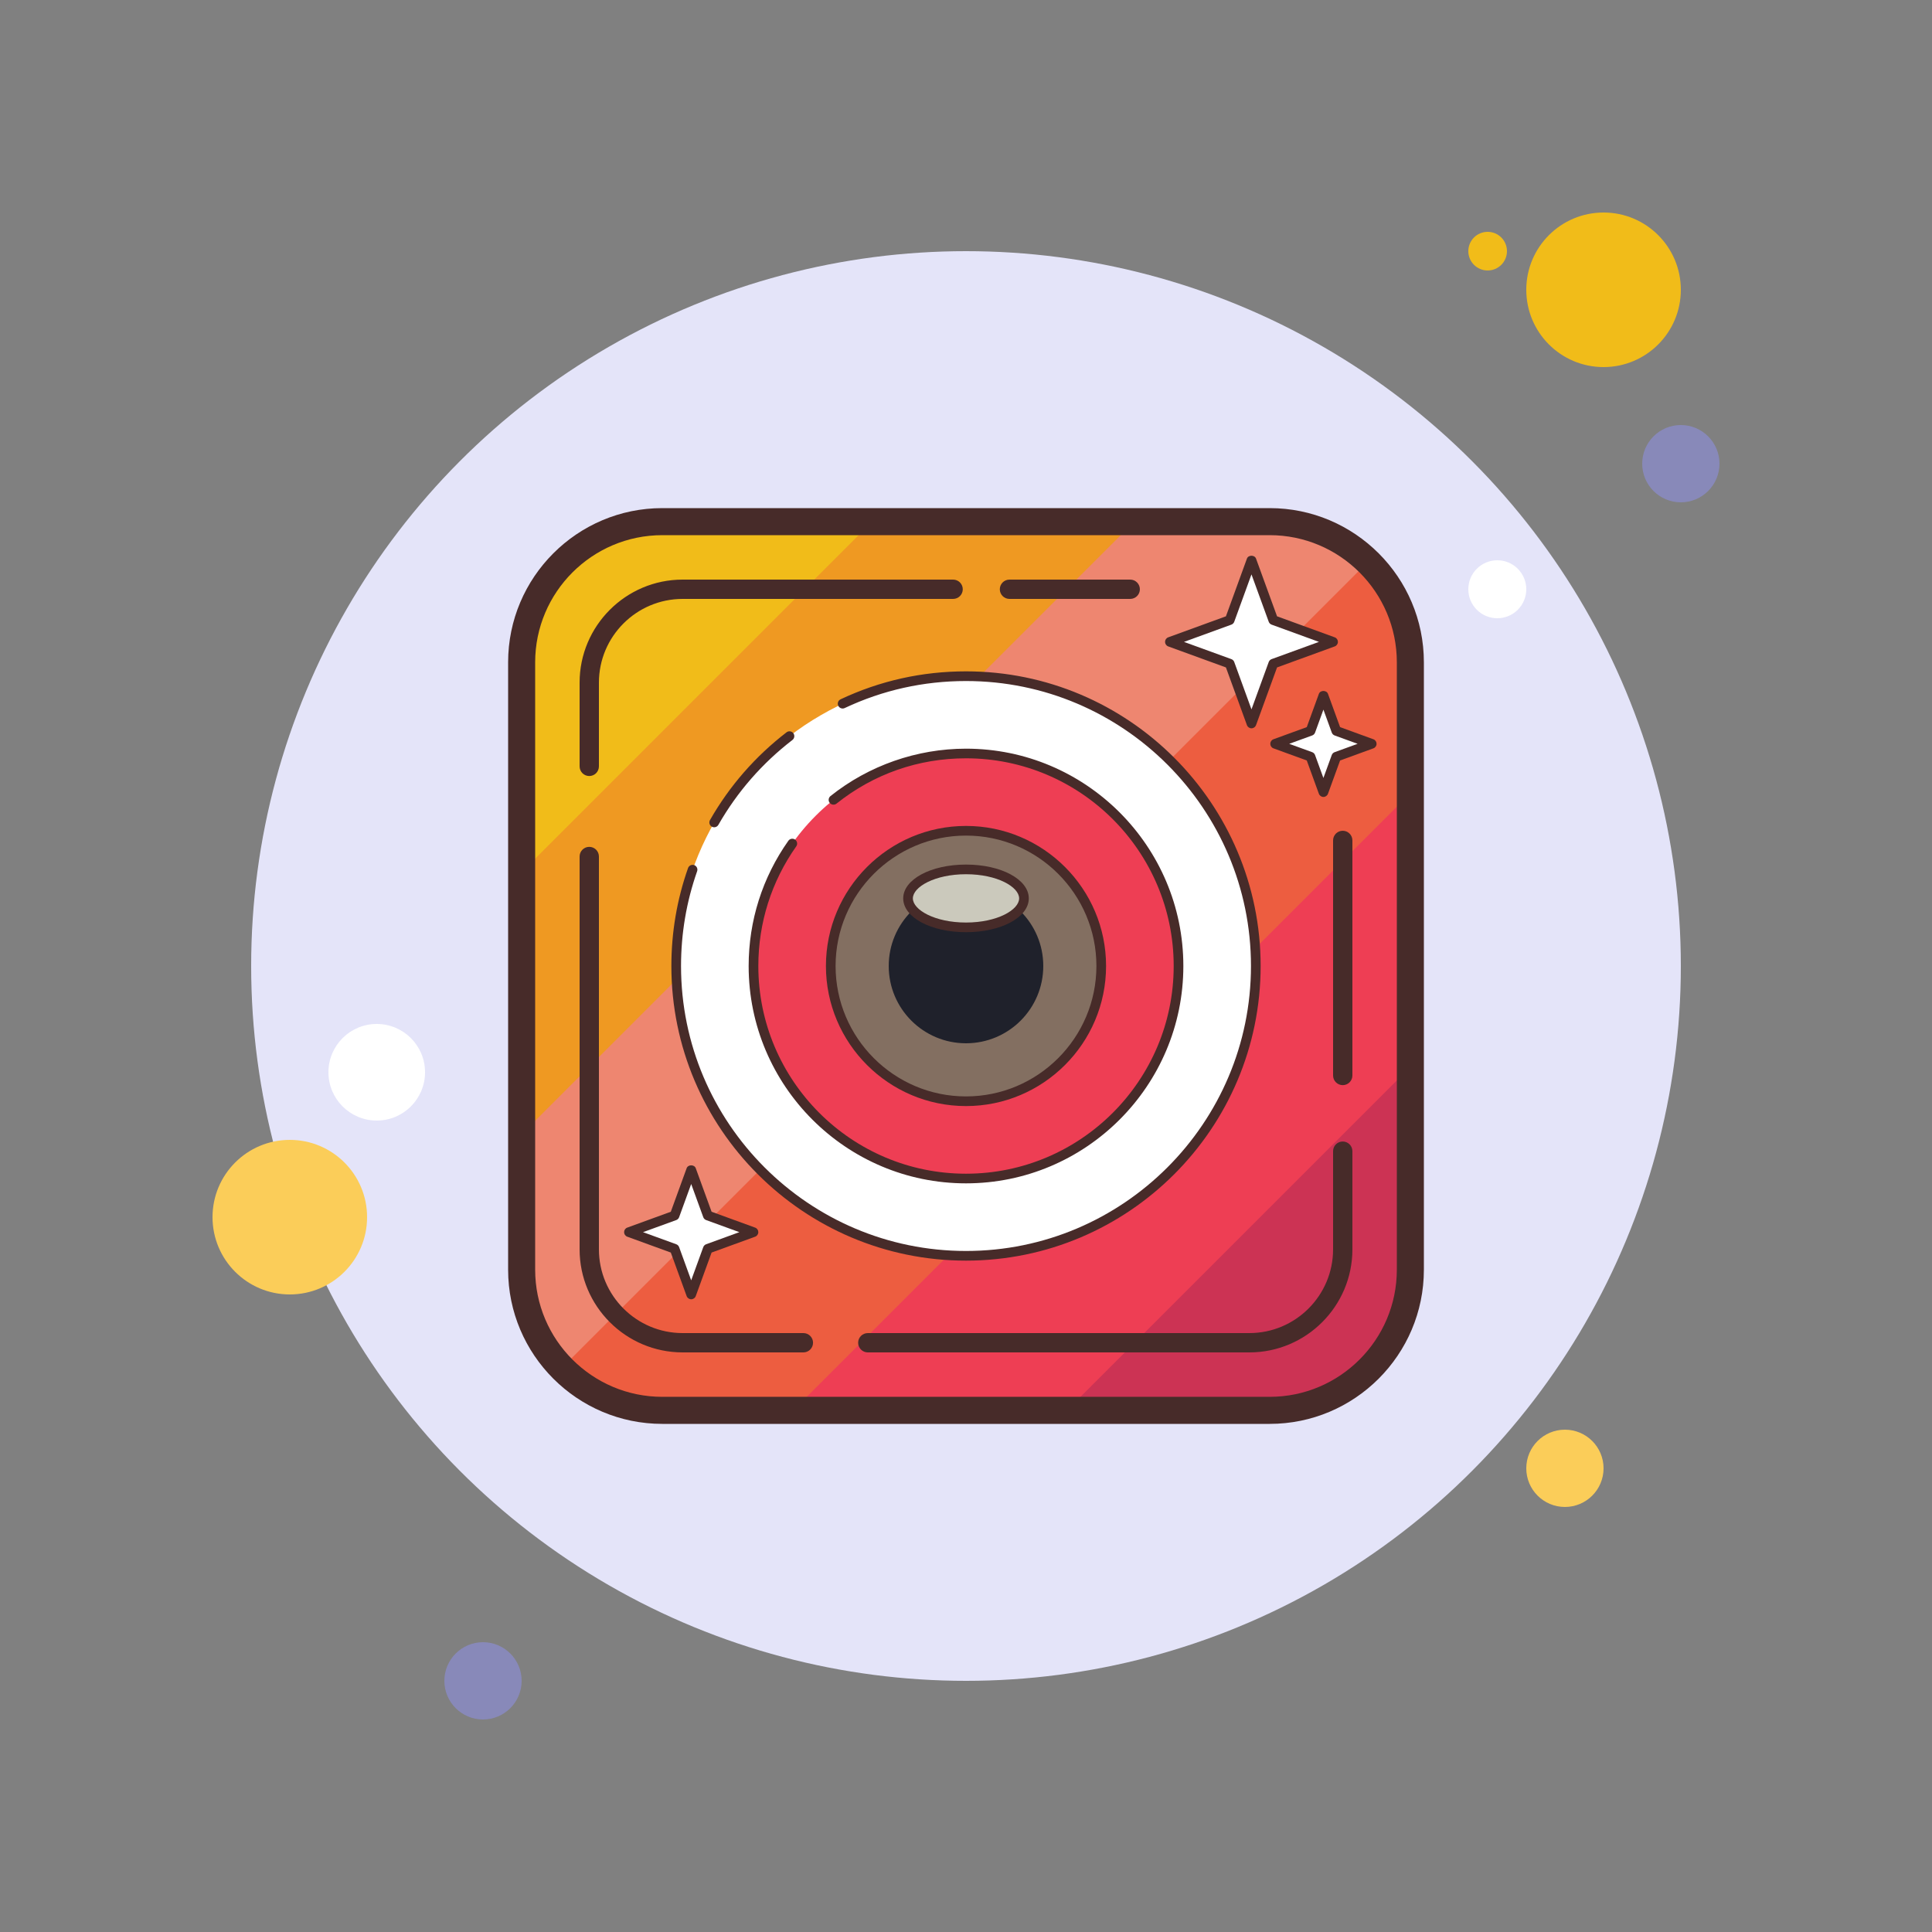 <svg xmlns="http://www.w3.org/2000/svg"  viewBox="0 0 100 100" width="50px" height="50px"><rect x="0" y="0" width="100" height="100" fill="#808080" stroke="none"/><circle cx="77" cy="13" r="1" fill="#f1bc19"/><circle cx="50" cy="50" r="37" fill="#e4e4f9"/><circle cx="83" cy="15" r="4" fill="#f1bc19"/><circle cx="87" cy="24" r="2" fill="#8889b9"/><circle cx="81" cy="76" r="2" fill="#fbcd59"/><circle cx="15" cy="63" r="4" fill="#fbcd59"/><circle cx="25" cy="87" r="2" fill="#8889b9"/><circle cx="19.5" cy="55.5" r="2.5" fill="#fff"/><circle cx="77.5" cy="30.5" r="1.5" fill="#fff"/><path fill="#cc3354" d="M65.719,73H54.502L73,54.502v11.217C73,69.74,69.74,73,65.719,73z"/><polygon fill="#ee3e54" points="55.226,73 40.728,73 73,40.728 73,55.226"/><path fill="#ed5d40" d="M73,34.281v6.773L41.054,73h-6.773c-2.124,0-4.029-0.915-5.36-2.365l41.714-41.713 C72.085,30.252,73,32.157,73,34.281z"/><path fill="#ee8670" d="M70.806,29.077L29.077,70.806C27.794,69.493,27,67.7,27,65.719v-7.334L58.385,27h7.334 C67.7,27,69.493,27.793,70.806,29.077z"/><polygon fill="#ef9922" points="27,58.711 27,44.213 44.213,27 58.711,27"/><path fill="#f1bc19" d="M34.281,27h10.862L27,45.143V34.281C27,30.26,30.26,27,34.281,27z"/><path fill="#472b29" d="M30.5,40.167c-0.276,0-0.5-0.224-0.5-0.5v-4.333C30,32.393,32.393,30,35.333,30h14 c0.276,0,0.5,0.224,0.5,0.5s-0.224,0.5-0.5,0.5h-14C32.943,31,31,32.944,31,35.333v4.333C31,39.943,30.776,40.167,30.5,40.167z"/><path fill="#472b29" d="M41.583,70h-6.25C32.393,70,30,67.607,30,64.667V44.333c0-0.276,0.224-0.5,0.5-0.5 s0.5,0.224,0.5,0.5v20.333C31,67.056,32.943,69,35.333,69h6.25c0.276,0,0.5,0.224,0.5,0.5S41.859,70,41.583,70z"/><path fill="#472b29" d="M64.667,70h-19.75c-0.276,0-0.5-0.224-0.5-0.5s0.224-0.5,0.5-0.5h19.75 C67.057,69,69,67.056,69,64.667v-5.083c0-0.276,0.224-0.5,0.5-0.5s0.5,0.224,0.5,0.5v5.083C70,67.607,67.607,70,64.667,70z"/><path fill="#472b29" d="M69.5,56.167c-0.276,0-0.5-0.224-0.5-0.5V43.5c0-0.276,0.224-0.5,0.5-0.5s0.5,0.224,0.5,0.5v12.167 C70,55.943,69.776,56.167,69.5,56.167z"/><path fill="#472b29" d="M58.5,31h-6.25c-0.276,0-0.5-0.224-0.5-0.5s0.224-0.5,0.5-0.5h6.25c0.276,0,0.5,0.224,0.5,0.5 S58.776,31,58.5,31z"/><g><path fill="#472b29" d="M65.719,73.7H34.281c-4.401,0-7.981-3.58-7.981-7.981V34.281c0-4.401,3.58-7.981,7.981-7.981h31.438 c4.401,0,7.981,3.58,7.981,7.981v31.438C73.7,70.12,70.12,73.7,65.719,73.7z M34.281,27.7c-3.629,0-6.581,2.952-6.581,6.581v31.438 c0,3.629,2.952,6.581,6.581,6.581h31.438c3.629,0,6.581-2.952,6.581-6.581V34.281c0-3.629-2.952-6.581-6.581-6.581H34.281z"/></g><g><circle cx="50" cy="50" r="15" fill="#fff"/></g><g><path fill="#472b29" d="M50,65.25c-8.409,0-15.25-6.841-15.25-15.25c0-1.739,0.29-3.445,0.863-5.069 c0.046-0.13,0.188-0.198,0.318-0.153c0.13,0.046,0.198,0.189,0.152,0.319C35.53,46.668,35.25,48.318,35.25,50 c0,8.133,6.617,14.75,14.75,14.75S64.75,58.133,64.75,50S58.133,35.25,50,35.25c-2.196,0-4.309,0.471-6.279,1.399 c-0.122,0.059-0.273,0.006-0.333-0.12c-0.059-0.125-0.005-0.274,0.12-0.333c2.038-0.96,4.222-1.447,6.492-1.447 c8.409,0,15.25,6.841,15.25,15.25S58.409,65.25,50,65.25z"/></g><g><path fill="#472b29" d="M36.966,42.82c-0.042,0-0.085-0.011-0.124-0.033c-0.12-0.068-0.161-0.221-0.093-0.341 c1.011-1.769,2.344-3.297,3.962-4.542c0.108-0.084,0.266-0.064,0.351,0.046c0.084,0.109,0.063,0.266-0.046,0.351 c-1.565,1.204-2.854,2.682-3.833,4.393C37.137,42.775,37.053,42.82,36.966,42.82z"/></g><g><circle cx="50" cy="50" r="11" fill="#ee3e54"/></g><g><path fill="#472b29" d="M50,61.25c-6.203,0-11.25-5.047-11.25-11.25c0-2.338,0.711-4.58,2.055-6.482 c0.079-0.113,0.235-0.139,0.349-0.06c0.112,0.08,0.14,0.236,0.06,0.349c-1.284,1.818-1.963,3.96-1.963,6.194 c0,5.928,4.822,10.75,10.75,10.75S60.75,55.928,60.75,50S55.928,39.25,50,39.25c-2.465,0-4.782,0.811-6.702,2.345 c-0.107,0.086-0.264,0.069-0.352-0.039c-0.086-0.108-0.068-0.265,0.039-0.351c1.981-1.583,4.473-2.454,7.015-2.454 c6.203,0,11.25,5.047,11.25,11.25S56.203,61.25,50,61.25z"/></g><g><circle cx="50" cy="50" r="7" fill="#836f61"/><path fill="#472b29" d="M50,57.25c-3.998,0-7.25-3.252-7.25-7.25s3.252-7.25,7.25-7.25s7.25,3.252,7.25,7.25 S53.998,57.25,50,57.25z M50,43.25c-3.722,0-6.75,3.028-6.75,6.75s3.028,6.75,6.75,6.75s6.75-3.028,6.75-6.75 S53.722,43.25,50,43.25z"/></g><g><circle cx="50" cy="50" r="4" fill="#1f212b"/></g><g><ellipse cx="50" cy="46.5" fill="#cbc9bc" rx="3" ry="1.5"/><path fill="#472b29" d="M50,48.25c-1.822,0-3.25-0.769-3.25-1.75s1.428-1.75,3.25-1.75s3.25,0.769,3.25,1.75 S51.822,48.25,50,48.25z M50,45.25c-1.621,0-2.75,0.659-2.75,1.25s1.129,1.25,2.75,1.25s2.75-0.659,2.75-1.25 S51.621,45.25,50,45.25z"/></g><g><polygon fill="#fff" points="35.777,60.553 36.637,62.916 39,63.777 36.637,64.637 35.777,67 34.916,64.637 32.553,63.777 34.916,62.916"/><path fill="#472b29" d="M35.776,67.25c-0.105,0-0.199-0.066-0.235-0.164l-0.82-2.254l-2.254-0.821 c-0.099-0.036-0.164-0.13-0.164-0.235s0.065-0.199,0.164-0.235l2.254-0.821l0.82-2.254c0.072-0.198,0.398-0.198,0.471,0l0.82,2.254 l2.254,0.821c0.099,0.036,0.164,0.13,0.164,0.235s-0.065,0.199-0.164,0.235l-2.254,0.821l-0.82,2.254 C35.976,67.184,35.882,67.25,35.776,67.25z M33.283,63.776l1.719,0.626c0.069,0.025,0.124,0.08,0.149,0.149l0.625,1.718 l0.625-1.718c0.025-0.069,0.08-0.124,0.149-0.149l1.719-0.626l-1.719-0.625c-0.069-0.025-0.124-0.08-0.149-0.149l-0.625-1.718 l-0.625,1.718c-0.025,0.069-0.08,0.124-0.149,0.149L33.283,63.776z"/></g><g><polygon fill="#fff" points="64.777,29 65.904,32.096 69,33.223 65.904,34.351 64.777,37.447 63.649,34.351 60.553,33.223 63.649,32.096"/><path fill="#472b29" d="M64.776,37.697L64.776,37.697c-0.105,0-0.199-0.066-0.235-0.165l-1.087-2.986l-2.987-1.088 c-0.099-0.036-0.164-0.13-0.164-0.235s0.065-0.199,0.164-0.235l2.987-1.088l1.087-2.987c0.072-0.197,0.398-0.198,0.471,0 l1.088,2.987l2.986,1.088c0.099,0.036,0.164,0.13,0.164,0.235s-0.065,0.199-0.164,0.235L66.1,34.546l-1.088,2.987 C64.976,37.631,64.882,37.697,64.776,37.697z M61.283,33.224l2.452,0.892c0.069,0.025,0.124,0.08,0.149,0.149l0.892,2.451 l0.893-2.451c0.025-0.069,0.08-0.124,0.149-0.149l2.451-0.892l-2.451-0.893c-0.069-0.025-0.124-0.08-0.149-0.149l-0.893-2.451 l-0.892,2.451c-0.025,0.069-0.08,0.124-0.149,0.149L61.283,33.224z"/></g><g><polygon fill="#fff" points="68.5,36 69.167,37.833 71,38.5 69.167,39.167 68.5,41 67.833,39.167 66,38.5 67.833,37.833"/><path fill="#472b29" d="M68.5,41.25c-0.105,0-0.199-0.066-0.235-0.165l-0.627-1.723l-1.724-0.628 c-0.099-0.036-0.164-0.13-0.164-0.235s0.065-0.199,0.164-0.235l1.724-0.628l0.627-1.723c0.072-0.198,0.398-0.198,0.471,0 l0.627,1.723l1.724,0.628c0.099,0.036,0.164,0.13,0.164,0.235s-0.065,0.199-0.164,0.235l-1.724,0.628l-0.627,1.723 C68.699,41.184,68.605,41.25,68.5,41.25z M66.73,38.5l1.188,0.432c0.069,0.025,0.124,0.08,0.149,0.149l0.432,1.187l0.432-1.187 c0.025-0.069,0.08-0.124,0.149-0.149L70.27,38.5l-1.188-0.432c-0.069-0.025-0.124-0.08-0.149-0.149L68.5,36.731l-0.432,1.187 c-0.025,0.069-0.08,0.124-0.149,0.149L66.73,38.5z"/></g></svg>